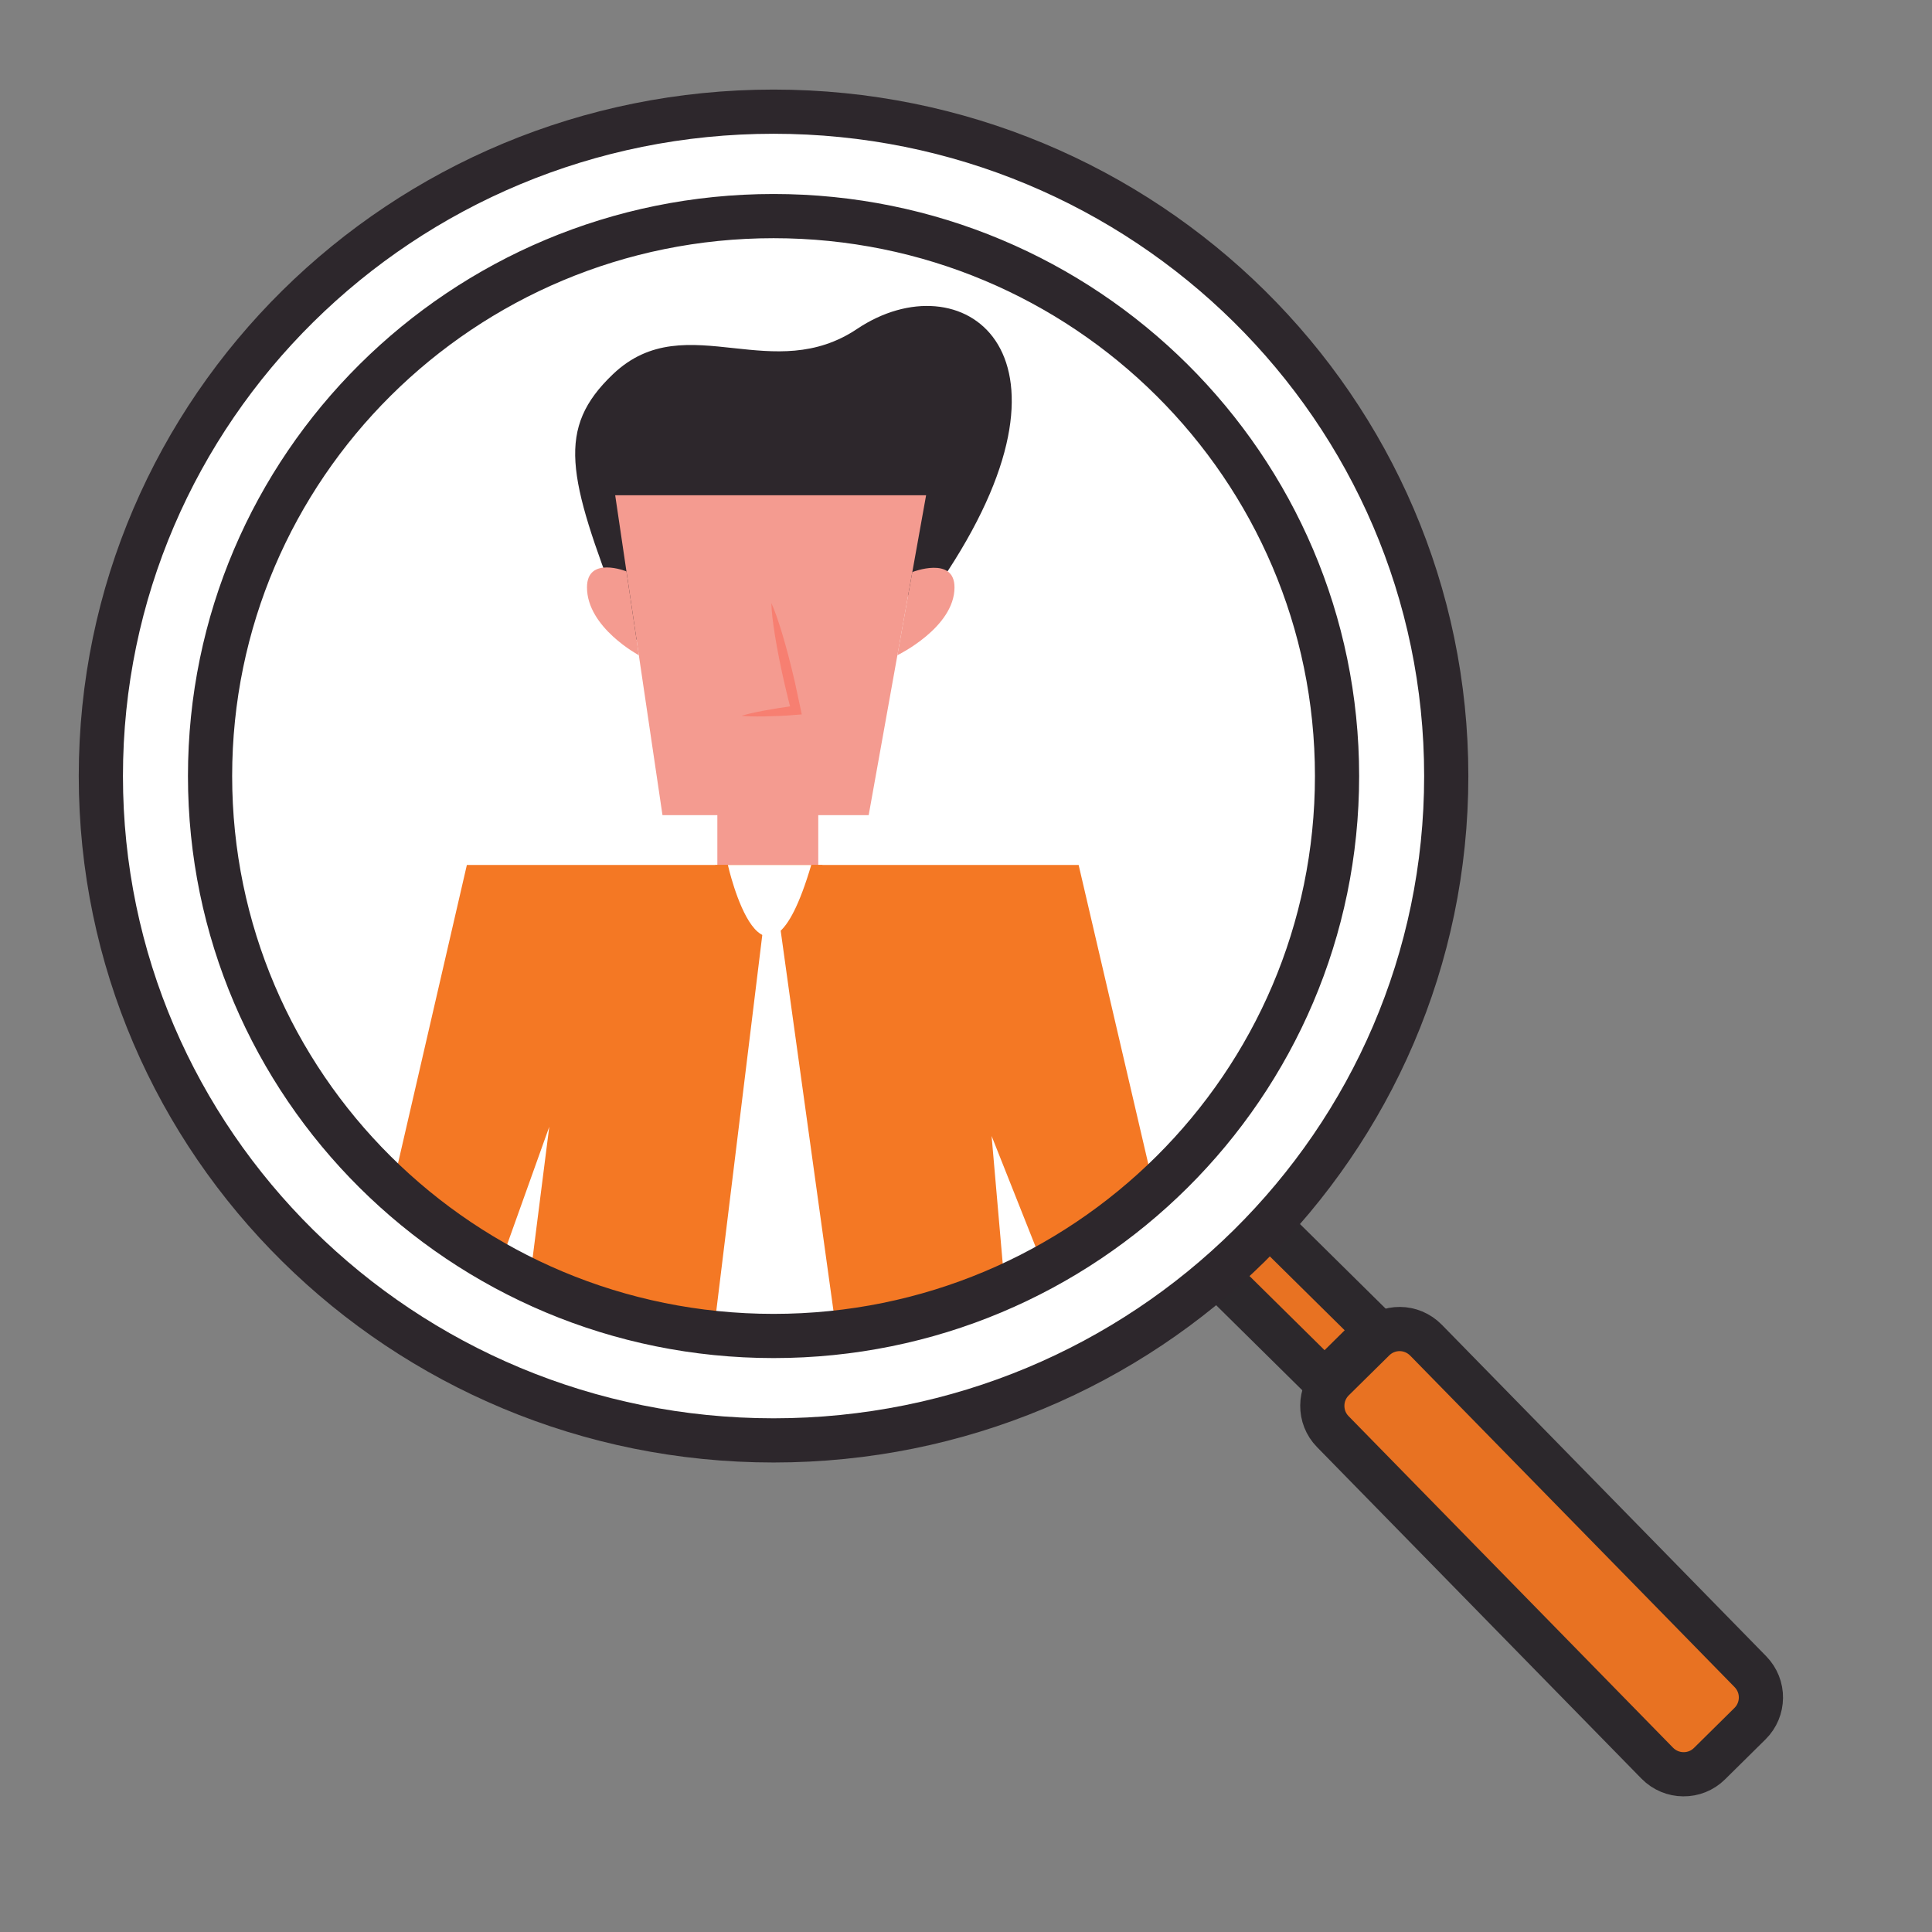 <?xml version="1.0" encoding="UTF-8"?>
<svg width="40px" height="40px" viewBox="0 0 40 40" version="1.1" xmlns="http://www.w3.org/2000/svg" xmlns:xlink="http://www.w3.org/1999/xlink">
    <rect x="0" y="0" width="40" height="40" fill="#808080" stroke="none"/>
    <title>hire pro</title>
    <g id="Page-1" stroke="none" stroke-width="1" fill="none" fill-rule="evenodd">
        <g id="hire-pro">
            <g id="Group-21" transform="translate(2, 2)">
                <g id="Group-16" transform="translate(17.5, 18.007) scale(-1, 1) translate(-17.5, -18.007) translate(0, 0.312)">
                    <path d="M32.359,13.755 C32.359,19.959 27.267,24.988 20.984,24.988 C14.702,24.988 9.61,19.959 9.61,13.755 C9.61,7.551 14.702,2.521 20.984,2.521 C27.267,2.521 32.359,7.551 32.359,13.755" id="Clip-10" fill="#FFFFFF"></path>
                    <g id="Group">
                        <polyline id="Fill-6" stroke="#2C282C" stroke-width="0.915" fill="#E87222" points="8.509 25.23 9.576 26.285 12.858 23.044 11.79 21.99 8.509 25.23"></polyline>
                        <path d="M8.018,25.204 C8.213,25.203 8.408,25.276 8.558,25.424 L8.558,25.424 L9.397,26.252 C9.546,26.399 9.622,26.593 9.623,26.788 C9.625,26.983 9.553,27.178 9.406,27.328 L9.406,27.328 L2.689,34.192 C2.54,34.344 2.344,34.421 2.148,34.422 C1.952,34.424 1.757,34.351 1.607,34.203 L1.607,34.203 L0.769,33.375 C0.619,33.227 0.544,33.033 0.542,32.839 C0.54,32.644 0.613,32.449 0.759,32.299 L0.759,32.299 L7.476,25.435 C7.627,25.282 7.822,25.205 8.018,25.204 Z" id="Fill-7" stroke="#2C282C" stroke-width="0.915" fill="#E87222"></path>
                        <g id="Group-22" transform="translate(12.674, 3.665)">
                            <path d="M4.701,5.842 C1.707,1.25 4.438,-0.602 6.581,0.833 C7.443,1.41 8.304,1.321 9.131,1.231 C10.019,1.135 10.868,1.039 11.636,1.771 C12.812,2.893 12.576,3.875 11.495,6.684 C10.326,9.718 4.701,5.842 4.701,5.842" id="Fill-9" fill="#2D272C"></path>
                            <polyline id="Fill-11" fill="#F49B90" points="6.341 10.9 10.61 10.9 11.589 4.277 5.152 4.277 6.341 10.9"></polyline>
                            <path d="M11.356,5.853 C11.356,5.853 12.173,5.525 12.173,6.184 C12.173,7.017 11.099,7.589 11.099,7.589 L11.356,5.853" id="Fill-12" fill="#F49B90"></path>
                            <path d="M5.438,5.867 C5.438,5.867 4.564,5.525 4.564,6.184 C4.564,7.017 5.747,7.589 5.747,7.589 L5.438,5.867" id="Fill-13" fill="#F49B90"></path>
                            <path d="M8.081,8.188 C8.25,7.454 8.351,6.813 8.356,6.509 C8.227,6.786 8.039,7.407 7.87,8.141 C7.817,8.389 7.766,8.628 7.726,8.814 C7.828,8.822 7.928,8.83 8.024,8.837 C8.086,8.84 8.144,8.843 8.201,8.846 C8.315,8.85 8.421,8.853 8.516,8.856 C8.708,8.859 8.863,8.854 8.972,8.843 C8.867,8.81 8.717,8.774 8.529,8.739 C8.434,8.723 8.33,8.705 8.218,8.685 C8.162,8.677 8.103,8.668 8.043,8.659 C7.959,8.648 7.97,8.647 7.965,8.645 C7.969,8.636 7.969,8.643 7.974,8.627 C7.985,8.583 7.996,8.537 8.009,8.49 C8.032,8.394 8.056,8.292 8.081,8.188" id="Fill-14" fill="#F77F71"></path>
                            <polygon id="Fill-15" fill="#F49B90" points="7.385 12.538 9.474 12.538 9.474 10.53 7.385 10.53"></polygon>
                            <polyline id="Fill-16" fill="#F47824" points="14.353 21.262 12.954 17.351 13.518 21.795 3.439 21.638 3.796 17.542 2.281 21.357 0.164 19.786 1.994 11.931 14.66 11.931 16.51 19.948"></polyline>
                            <path d="M9.514,11.931 L10.47,13.512 L8.543,13.377 C8.543,13.377 8.354,12.261 8.955,11.931 L9.514,11.931" id="Fill-17" fill="#F47824"></path>
                            <polyline id="Fill-18" fill="#F47824" points="8.163 13.29 6.487 13.724 7.301 11.931 8.163 11.931 8.163 13.29"></polyline>
                            <path d="M9.256,11.931 C9.256,11.931 8.512,15.261 7.53,11.931 L9.256,11.931" id="Fill-19" fill="#FFFFFF"></path>
                            <path d="M8.543,13.377 L9.651,22.431 L8.311,23.779 L6.891,22.451 L8.163,13.29 C8.163,13.29 8.471,12.886 8.543,13.377" id="Fill-20" fill="#FFFFFF"></path>
                        </g>
                        <path d="M20.984,25.348 C14.541,25.348 9.318,20.158 9.318,13.755 C9.318,7.352 14.541,2.162 20.984,2.162 C27.428,2.162 32.651,7.352 32.651,13.755 C32.651,20.158 27.428,25.348 20.984,25.348 Z M20.984,0 C13.292,0 7.057,6.158 7.057,13.755 C7.057,21.351 13.292,27.51 20.984,27.51 C28.677,27.51 34.912,21.351 34.912,13.755 C34.912,6.158 28.677,0 20.984,0 L20.984,0 Z" id="Fill-23" stroke="#2D272C" stroke-width="0.915" fill="#FFFFFF"></path>
                    </g>
                </g>
            </g>
            <rect id="Rectangle-Copy-10" x="0" y="0" width="40" height="40"></rect>
        </g>
    </g>
</svg>